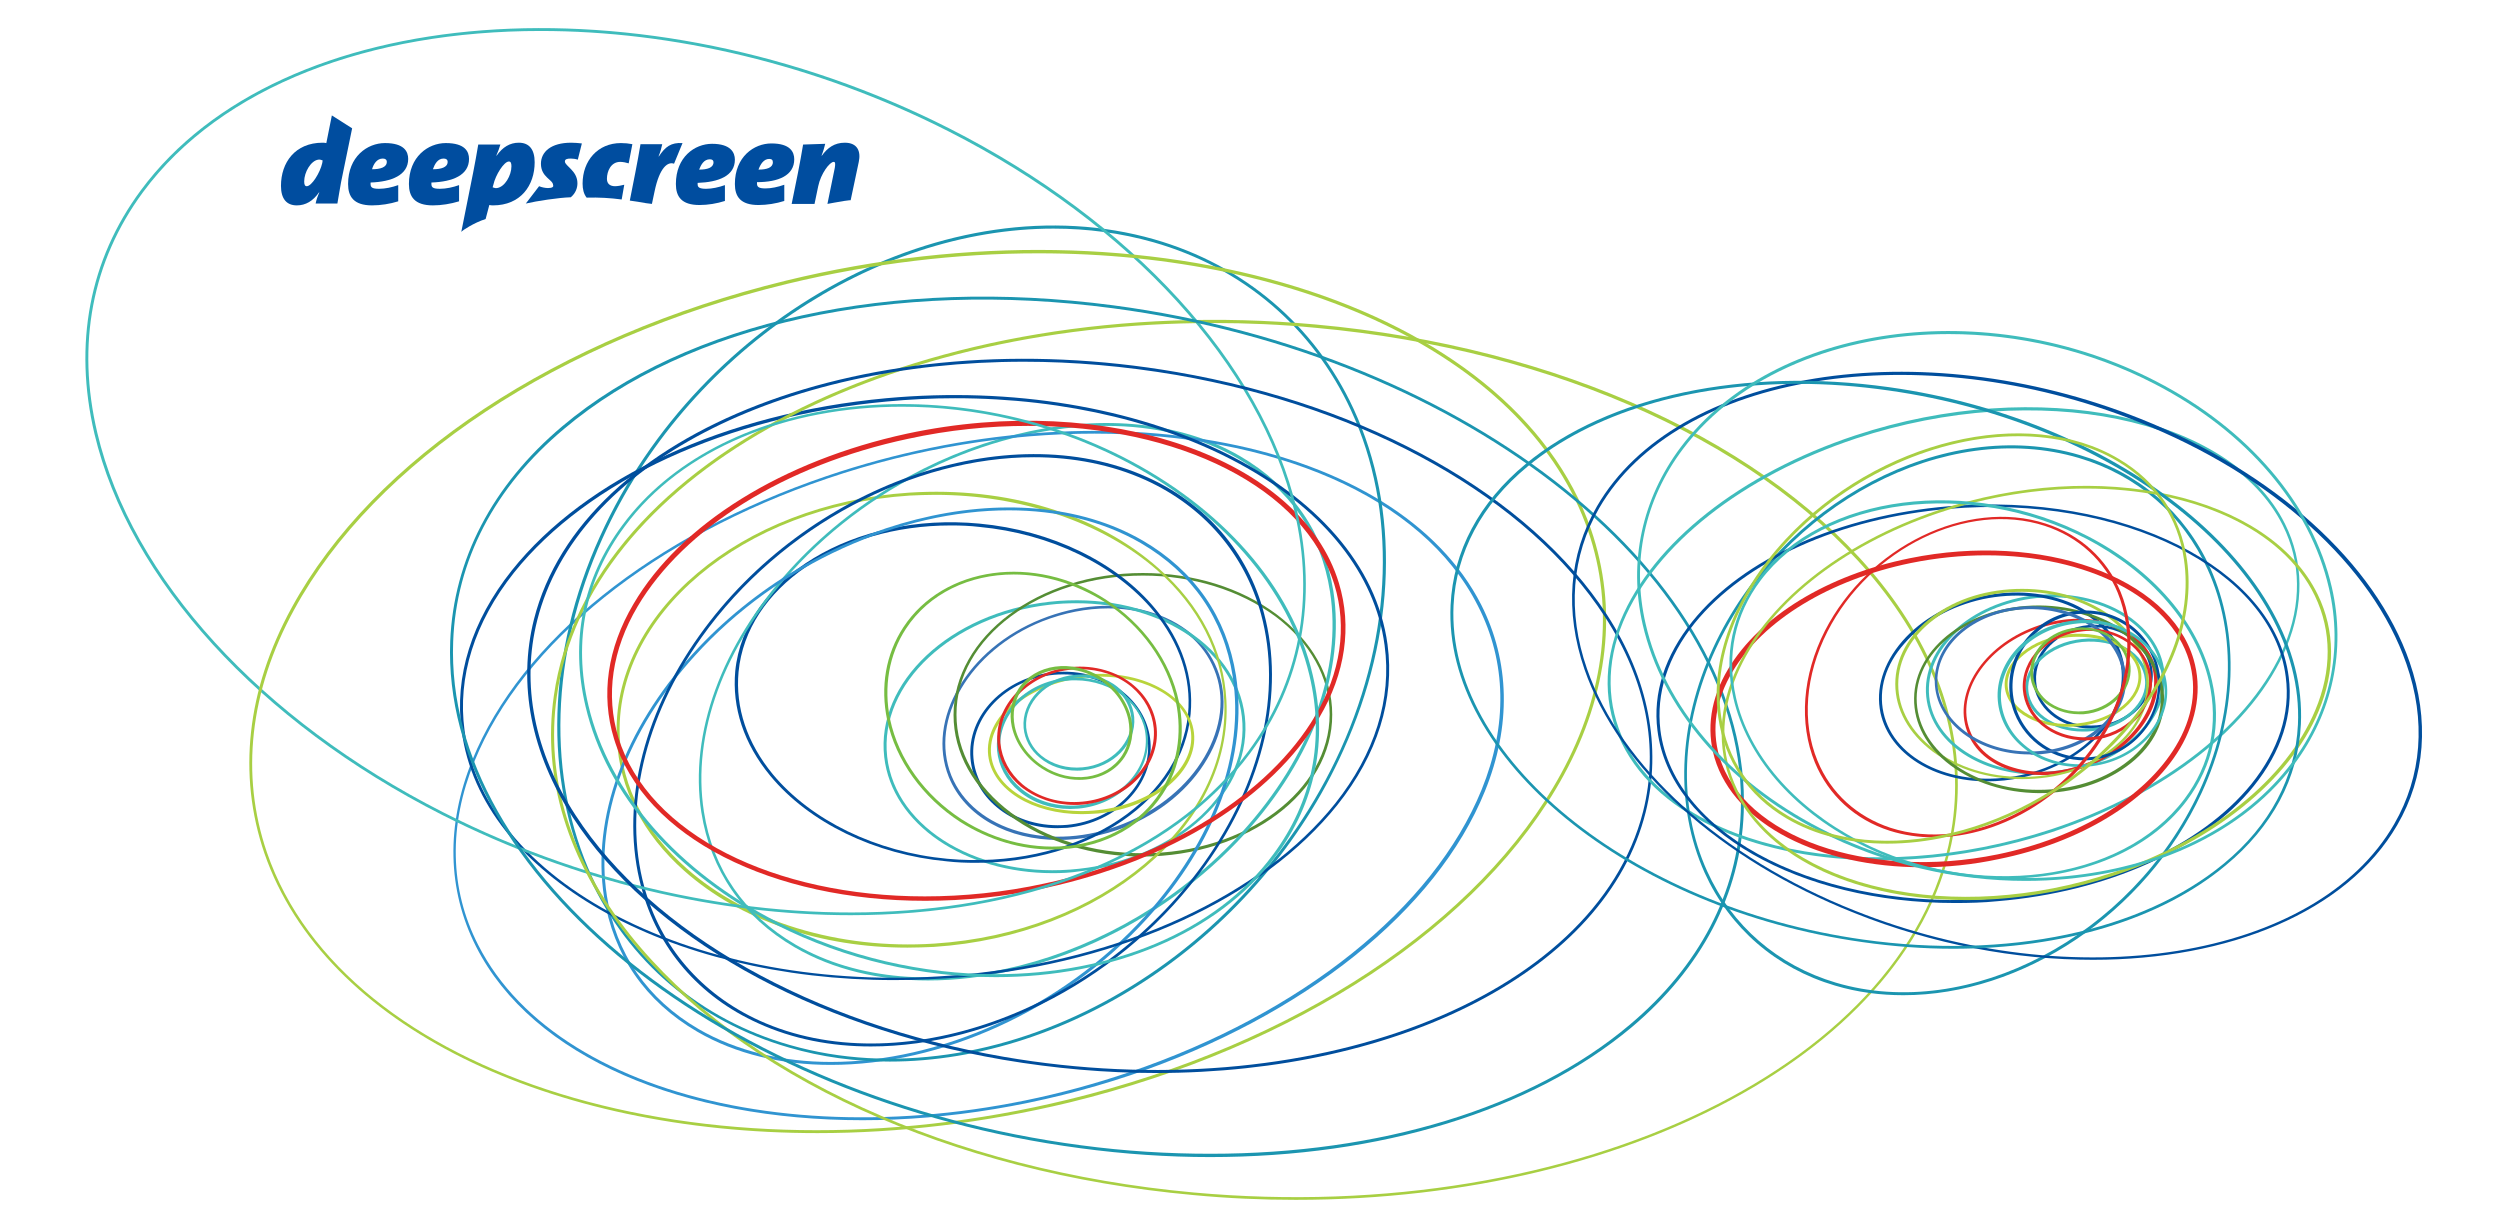 <?xml version="1.0" encoding="utf-8"?>
<!-- Generator: Adobe Illustrator 21.1.0, SVG Export Plug-In . SVG Version: 6.00 Build 0)  -->
<svg version="1.1" id="Layer_1" xmlns="http://www.w3.org/2000/svg" xmlns:xlink="http://www.w3.org/1999/xlink" x="0px" y="0px"
	 width="678px" height="332px" viewBox="0 0 678 332" style="enable-background:new 0 0 678 332;" xml:space="preserve">
<style type="text/css">
	.st0{fill:#004D9F;}
	.st1{fill:#004E9D;}
	.st2{fill:#3773B6;}
	.st3{fill:#3FBCBC;}
	.st4{fill:#548D34;}
	.st5{fill:#A8CF43;}
	.st6{fill:#B8D43B;}
	.st7{fill:#E12926;}
	.st8{fill:#76BD42;}
	.st9{fill:#3094D1;}
	.st10{fill:#1B95B0;}
</style>
<g id="XMLID_101_">
	<g id="XMLID_156_">
		<path id="XMLID_157_" class="st0" d="M110.7,43.1c0-2-1.1-4.3-6.3-4.3c-4.8,0-10,3.7-10,11.1c0,3.4,1.5,5.8,6.5,5.8
			c2.3,0,4.9-0.4,7.1-1.1v-4.4c-1.7,0.6-3.5,1-5.2,1c-1.9,0-2.3-0.4-2.3-1.3v-0.4C106.2,49.3,110.7,47.5,110.7,43.1z M103.8,43
			c0.7,0,1.1,0.3,1.1,0.9c0,1.5-1.8,2-4,2C101.3,44.5,102.2,43,103.8,43z"/>
	</g>
	<g id="XMLID_152_">
		<path id="XMLID_153_" class="st0" d="M127.2,43.1c0-2-1.1-4.3-6.3-4.3c-4.8,0-10,3.7-10,11.1c0,3.4,1.5,5.8,6.5,5.8
			c2.3,0,4.8-0.4,7.1-1.1v-4.4c-1.7,0.6-3.5,1-5.2,1c-1.9,0-2.3-0.4-2.3-1.3v-0.4C122.8,49.3,127.2,47.5,127.2,43.1z M120.3,43
			c0.7,0,1.1,0.3,1.1,0.9c0,1.5-1.8,2-4,2C117.9,44.5,118.7,43,120.3,43z"/>
	</g>
	<g id="XMLID_148_">
		<path id="XMLID_149_" class="st0" d="M199.3,43.3c0-1.9-1.1-4.3-6.2-4.3c-4.7,0-9.8,3.6-9.8,10.9c0,3.4,1.5,5.7,6.4,5.7
			c2.3,0,4.7-0.4,6.9-1.1v-4.3c-1.7,0.6-3.5,1-5.1,1c-1.8,0-2.3-0.4-2.3-1.2v-0.4C194.9,49.4,199.3,47.7,199.3,43.3z M192.5,43.2
			c0.7,0,1,0.3,1,0.8c0,1.5-1.7,2-3.9,2C190.1,44.7,190.9,43.2,192.5,43.2z"/>
	</g>
	<g id="XMLID_144_">
		<path id="XMLID_145_" class="st0" d="M215.4,43.2c0-2-1.1-4.3-6.2-4.3c-4.7,0-9.9,3.6-9.9,11c0,3.4,1.5,5.7,6.4,5.7
			c2.3,0,4.8-0.4,7-1.1v-4.4c-1.7,0.6-3.5,1-5.1,1c-1.8,0-2.3-0.4-2.3-1.3v-0.4C211.1,49.4,215.4,47.6,215.4,43.2z M208.6,43.1
			c0.7,0,1,0.3,1,0.9c0,1.5-1.7,2-3.9,2C206.2,44.6,207.1,43.1,208.6,43.1z"/>
	</g>
	<path id="XMLID_142_" class="st0" d="M230.7,54.3c0,0-0.6,0-1.8,0.2c-1.3,0.2-4.5,0.8-4.5,0.8l2-9.8c0.2-1.2,0.1-1.6-0.3-1.6
		c-1.1,0-3.5,3.2-4.2,6.6l-1,4.8h-6.2l1.7-8.4c0.5-2.6,1-5.2,1.4-7.7l6-0.2c-0.2,0.8-0.5,2-1,3.2h0.1c1.5-2.1,3.4-3.5,6.2-3.5
		c3.5,0,4.4,2.4,3.8,5.2L230.7,54.3z"/>
	<path id="XMLID_139_" class="st0" d="M90,31.3l-1.5,7.5c-0.5-0.1-0.8-0.1-1-0.1c-7.5,0-11.3,5.4-11.3,11.7c0,3.5,1.5,5.3,4.3,5.3
		c2.4,0,4.4-1.2,6-3.5h0.1c-0.5,1.1-0.8,2-1,3h5.9c0.3-2,0.7-3.9,1-5.8l3-14.6 M87.4,44.2c-0.6,2.7-2.9,6.3-4.2,6.3
		c-0.5,0-0.7-0.4-0.7-1.3c0-2.5,1.8-5.6,3.8-5.9c0.5-0.1,0.8,0.1,1.2,0.2L87.4,44.2z"/>
	<path id="XMLID_136_" class="st0" d="M131.7,59.4l1-3.8c0.5,0.1,0.8,0.1,1,0.1c7.5,0,11.3-5.4,11.3-11.7c0-3.5-1.5-5.3-4.3-5.3
		c-2.4,0-4.4,1.2-6,3.5h-0.1c0.5-1.1,0.8-2,1.1-3h-6c-0.4,2.5-0.9,5.1-1.4,7.7l-3.2,16l0.2-0.2C125.3,62.6,128.5,60.4,131.7,59.4z
		 M133.8,50.1c0.6-2.7,2.9-6.3,4.2-6.3c0.5,0,0.7,0.4,0.7,1.3c0,2.5-1.8,5.6-3.9,5.9c-0.5,0.1-0.8-0.1-1.2-0.2L133.8,50.1z"/>
	<path id="XMLID_135_" class="st0" d="M148.6,51c-0.7,0-1.7-0.2-2.4-0.5l-3.6,4.7c3-0.7,8.9-1.6,12.2-1.7c1.3-1.1,1.8-2.5,1.8-3.8
		c0-3.4-3.4-4.7-3.4-5.9c0-0.6,0.5-0.8,1.6-0.8c0.6,0,1.3,0.1,1.9,0.3l1.1-4.4c-0.9-0.1-1.9-0.2-2.9-0.2c-5.5,0-8.2,2.5-8.2,5.7
		c0,3.7,3.3,4.3,3.3,5.8C150.2,50.7,149.7,51,148.6,51z"/>
	<path id="XMLID_134_" class="st0" d="M175.2,55.1l1.6,0.2l0.7-3.3c1.4-6.8,3.7-8.2,5.3-7.6l2.3-5.6c-3.1-0.2-4.7,1-6.4,3.6h-0.1
		c0.5-1.2,0.8-2.3,1-3.3h-5.9c-0.4,2.5-0.9,5.1-1.4,7.7l-1.5,7.6C172.3,54.6,173.5,54.8,175.2,55.1z"/>
	<path id="XMLID_133_" class="st0" d="M168.6,54.1l0.7-4c-0.7,0.2-1.8,0.4-2.5,0.4c-1.4,0-2.2-0.7-2.2-2c0-2.1,1.1-4.6,3.6-4.6
		c0.7,0,1.7,0.2,2.3,0.4l1-5.2c-1-0.2-2-0.3-3.1-0.3c-6.3,0-10.4,4.8-10.4,11c0,1.5,0.3,2.8,1.1,3.8
		C162.4,53.5,165.6,53.7,168.6,54.1z"/>
</g>
<g id="XMLID_1530_">
	<g id="XMLID_1655_">
		<path class="st1" d="M286.7,224.6c-6.2,0-12-2-16.4-5.7c-4.2-3.5-6.7-8.2-7.1-13.2c-1-11.6,9.1-22.1,22.6-23.4
			c7.1-0.7,14.1,1.3,19.1,5.6c4.2,3.5,6.7,8.2,7.1,13.2l0,0c1,11.6-9.1,22.1-22.6,23.4C288.5,224.5,287.6,224.6,286.7,224.6z
			 M288.5,182.9c-0.9,0-1.7,0-2.6,0.1c-13,1.2-22.9,11.4-21.9,22.6c0.4,4.8,2.8,9.4,6.8,12.7c4.9,4.1,11.7,6,18.6,5.4
			c13-1.2,22.9-11.4,21.9-22.6l0,0c-0.4-4.9-2.8-9.4-6.8-12.7C300.1,184.9,294.5,182.9,288.5,182.9z"/>
	</g>
	<g id="XMLID_1652_">
		<path class="st2" d="M287.1,227.8c-13.6,0-25.4-6.2-29.8-17.1c-6.2-15.5,5-34.8,25.1-42.8c9.7-3.9,20-4.7,29-2.1
			c9,2.6,15.7,8.1,18.7,15.7c3,7.5,2.1,16.2-2.7,24.3c-4.7,8.1-12.7,14.7-22.4,18.6C299.1,226.6,293,227.8,287.1,227.8z M300.5,165
			c-5.8,0-11.9,1.2-17.8,3.5c-19.7,7.9-30.7,26.7-24.7,41.8c6.1,15.1,27.1,21,46.7,13.1c9.6-3.8,17.4-10.3,22-18.2
			c4.6-7.9,5.6-16.3,2.6-23.6l0,0c-2.9-7.3-9.4-12.7-18.2-15.2C307.9,165.5,304.2,165,300.5,165z"/>
	</g>
	<g id="XMLID_1651_">
		<path class="st3" d="M285.5,236.8c-23.8,0-43.6-13.2-45.7-31.5c-2.3-20.2,17.8-39.1,44.8-42.1c27-3,50.7,10.9,53,31.1l0,0
			c1.1,9.8-3,19.6-11.5,27.5c-8.5,7.9-20.3,13.1-33.3,14.5C290.3,236.7,287.9,236.8,285.5,236.8z M291.9,163.6
			c-2.4,0-4.8,0.1-7.2,0.4c-26.5,3-46.3,21.4-44.1,41.2c2.2,19.7,25.6,33.4,52.1,30.4c12.9-1.4,24.5-6.5,32.9-14.3
			c8.3-7.8,12.3-17.3,11.2-26.9l0,0C334.8,176.5,315.3,163.6,291.9,163.6z"/>
	</g>
	<g id="XMLID_1650_">
		<path class="st4" d="M309.9,232.3c-13.7,0-26.5-4-36.2-11.2c-9.7-7.3-15.1-16.9-15.1-27.2c0-21.2,23-38.5,51.3-38.5
			c0,0,0.1,0,0.1,0c13.7,0,26.5,4,36.2,11.2c9.7,7.3,15.1,16.9,15.1,27.2l0,0C361.4,214.9,338.3,232.2,309.9,232.3
			C310,232.3,309.9,232.3,309.9,232.3z M310,156.1C310,156.1,309.9,156.1,310,156.1c-28,0-50.7,16.9-50.6,37.7
			c0,10,5.3,19.5,14.8,26.6c9.6,7.1,22.2,11,35.7,11c0,0,0.1,0,0.1,0c27.9,0,50.6-17,50.6-37.7l0,0c0-10-5.3-19.5-14.8-26.6
			C336.2,160.1,323.5,156.1,310,156.1z"/>
	</g>
	<g id="XMLID_1649_">
		<path class="st5" d="M246.1,257c-23.6,0-45.4-7.4-60.5-20.8c-11.3-10-17.6-22.3-18.3-35.7c-1.9-34,33.7-63.9,79.3-66.9
			c26.4-1.7,51.1,5.8,67.7,20.6c11.3,10,17.6,22.3,18.3,35.7l0,0c1.9,34-33.7,63.9-79.3,66.9C251,256.9,248.5,257,246.1,257z
			 M253.6,134.2c-2.3,0-4.6,0.1-6.9,0.2c-45.2,2.9-80.4,32.5-78.6,66c0.7,13.1,7,25.3,18.1,35.1c16.2,14.4,41.4,22.1,67.2,20.4
			c45.2-2.9,80.4-32.5,78.6-66l0,0c-0.7-13.1-7-25.3-18.1-35.2C299.1,141.7,276.9,134.2,253.6,134.2z"/>
	</g>
	<g id="XMLID_1648_">
		<path class="st1" d="M264.6,234c-2.6,0-5.2-0.1-7.8-0.4c-19.5-1.8-37.4-10.5-47.9-23.2c-7.2-8.7-10.4-18.5-9.5-28.4
			c2.5-25.2,32.2-43.2,66.2-40c19.5,1.8,37.4,10.5,47.8,23.2c7.2,8.7,10.4,18.5,9.5,28.4l0,0C320.8,216.9,295.3,234,264.6,234z
			 M257.9,142.5c-30.3,0-55.4,16.8-57.6,39.7c-0.9,9.7,2.3,19.3,9.3,27.8c10.4,12.5,28,21.1,47.3,22.9c33.6,3.1,62.9-14.5,65.3-39.3
			c0.9-9.7-2.3-19.3-9.3-27.8c-10.3-12.5-28-21.1-47.3-22.9C263.1,142.6,260.5,142.5,257.9,142.5z"/>
	</g>
	<g id="XMLID_1647_">
		<path class="st6" d="M293.4,220.8c-13.4,0-24.3-6.6-25.4-15.9c-1.2-10.4,10.4-20.2,25.8-21.9c15.4-1.7,28.8,5.3,30,15.7v0
			c1.2,10.4-10.4,20.2-25.8,21.9C296.4,220.7,294.9,220.8,293.4,220.8z M298.4,183.5c-1.5,0-3,0.1-4.5,0.3
			c-14.9,1.7-26.2,11.1-25.1,21c1.1,9.9,14.2,16.6,29.1,14.9c14.9-1.7,26.2-11.1,25.1-21v0C322,189.8,311.4,183.5,298.4,183.5z"/>
	</g>
	<g id="XMLID_1646_">
		<path class="st3" d="M290.2,219.4c-5.2,0-10.1-1.7-13.8-4.8c-3.5-2.9-5.6-6.8-6-11.1c-0.8-9.8,7.7-18.6,18.9-19.6
			c6-0.6,11.8,1.1,16,4.7c3.5,2.9,5.6,6.8,6,11.1c0.8,9.8-7.7,18.6-18.9,19.6C291.7,219.3,290.9,219.4,290.2,219.4z M291.7,184.5
			c-0.7,0-1.4,0-2.2,0.1c-10.9,1-19,9.5-18.2,18.8c0.3,4,2.4,7.8,5.7,10.5c4.1,3.4,9.7,5,15.5,4.5c10.9-1,19-9.5,18.2-18.8l0,0
			c-0.3-4-2.4-7.8-5.7-10.5C301.4,186.2,296.6,184.5,291.7,184.5z"/>
	</g>
	<g id="XMLID_1645_">
		<path class="st7" d="M291.4,218.3c-5.4,0-10.6-1.8-14.6-5c-3.7-3.1-5.9-7.2-6.3-11.7c-0.9-10.3,8.1-19.6,20-20.7
			c6.3-0.6,12.5,1.2,16.9,4.9c3.7,3.1,5.9,7.2,6.3,11.7l0,0c0.9,10.3-8.1,19.6-20,20.7C293,218.3,292.2,218.3,291.4,218.3z
			 M292.9,181.5c-0.8,0-1.5,0-2.3,0.1c-11.5,1.1-20.1,10-19.3,19.9c0.4,4.3,2.5,8.2,6,11.2c4.3,3.6,10.3,5.3,16.3,4.7
			c11.5-1.1,20.1-10,19.3-19.9c-0.4-4.3-2.5-8.2-6-11.2C303.2,183.2,298.2,181.5,292.9,181.5z"/>
	</g>
	<g id="XMLID_1644_">
		<path class="st3" d="M292.1,209c-3.8,0-7.4-1.2-10.1-3.5c-2.6-2.1-4.1-5-4.4-8.1c-0.6-7.2,5.6-13.6,13.9-14.4
			c4.4-0.4,8.6,0.8,11.7,3.4c2.6,2.1,4.1,5,4.4,8.1c0.6,7.2-5.6,13.6-13.9,14.4C293.2,209,292.6,209,292.1,209z M293.1,183.7
			c-0.5,0-1,0-1.6,0.1c-7.8,0.7-13.7,6.8-13.2,13.5c0.3,2.9,1.7,5.6,4.1,7.6c2.9,2.4,7,3.6,11.2,3.2c7.8-0.7,13.7-6.8,13.2-13.5l0,0
			c-0.3-2.9-1.7-5.6-4.1-7.6C300.1,184.9,296.7,183.7,293.1,183.7z"/>
	</g>
	<g id="XMLID_1643_">
		<path class="st8" d="M285.4,230.4c-8.4,0-17.1-2.5-25-7.5c-10.2-6.6-17.5-16.7-19.8-27.6c-1.9-9-0.4-17.9,4.4-25.2
			c10.9-16.6,35.6-20,54.9-7.5c10.2,6.6,17.5,16.7,19.8,27.6c1.9,9,0.4,17.9-4.4,25.2C308.9,225.2,297.6,230.4,285.4,230.4z
			 M274.9,155.8c-11.9,0-22.9,5.1-29.2,14.7c-4.6,7-6.1,15.8-4.3,24.6c2.3,10.8,9.4,20.6,19.4,27.1c19,12.2,43.2,9,53.8-7.3
			c4.6-7,6.1-15.8,4.3-24.6c-2.3-10.8-9.4-20.6-19.4-27.1C291.7,158.3,283.1,155.8,274.9,155.8z"/>
	</g>
	<g id="XMLID_1642_">
		<path class="st8" d="M292.7,211.5c-3.4,0-7-1-10.2-3.1c-4.2-2.7-7.1-6.8-8.1-11.3c-0.8-3.7-0.1-7.4,1.8-10.3
			c4.5-6.8,14.5-8.2,22.5-3.1c4.2,2.7,7.1,6.8,8.1,11.3c0.8,3.7,0.1,7.4-1.8,10.3l0,0C302.3,209.4,297.7,211.5,292.7,211.5z
			 M288.5,181.5c-4.7,0-9.1,2-11.6,5.8c-1.8,2.8-2.4,6.2-1.7,9.7c0.9,4.3,3.7,8.2,7.7,10.8c7.6,4.9,17.1,3.6,21.4-2.9
			c1.8-2.8,2.4-6.2,1.7-9.7c-0.9-4.3-3.7-8.2-7.7-10.8C295.2,182.4,291.8,181.5,288.5,181.5z"/>
	</g>
	<g id="XMLID_1641_">
		<path class="st3" d="M251.7,265.9c-13.2,0-25.7-2.9-36.2-9c-14.1-8.2-22.8-20.8-25.3-36.6c-3.3-21.4,5.4-45.3,24-65.8
			c33.3-36.7,88.1-50.5,122.1-30.8l0,0c14.1,8.2,22.8,20.8,25.3,36.6c3.3,21.4-5.4,45.3-24,65.8
			C314.5,251.5,281.3,265.9,251.7,265.9z M300,115.5c-29.3,0-62.4,14.3-85.3,39.5c-18.4,20.3-27.1,44-23.8,65.1
			c2.4,15.6,11,28,24.9,36.1c33.7,19.5,88,5.8,121.1-30.6c18.4-20.3,27.1-44,23.8-65.1c-2.4-15.6-11-28-24.9-36.1l0,0
			C325.5,118.4,313.1,115.5,300,115.5z"/>
	</g>
	<g id="XMLID_1640_">
		<path class="st9" d="M225.3,288.8c-13.2,0-25.7-2.9-36.2-9c-14.1-8.2-22.8-20.8-25.3-36.6c-3.3-21.4,5.4-45.3,24-65.8
			c33.3-36.7,88.1-50.5,122.1-30.8c14.1,8.2,22.8,20.8,25.3,36.6c3.3,21.4-5.4,45.3-24,65.8C288.2,274.4,254.9,288.8,225.3,288.8z
			 M273.6,138.4c-29.3,0-62.4,14.3-85.2,39.5c-18.4,20.3-27.1,44-23.8,65.1c2.4,15.6,11,28,24.9,36.1c10.4,6,22.8,8.9,35.8,8.9
			c29.3,0,62.4-14.3,85.2-39.5c18.4-20.3,27.1-44,23.8-65.1c-2.4-15.6-11-28-24.9-36.1l0,0C299.1,141.3,286.7,138.4,273.6,138.4z"/>
	</g>
	<g id="XMLID_1639_">
		<path class="st1" d="M236.2,283.8c-10.8,0-21.2-2-30.6-6.3c-16-7.2-27.3-20.3-31.7-36.9c-5.7-21.3,0-46.2,15.8-68.3
			c29.1-40.8,83.5-60,121.4-42.9l0,0c16,7.2,27.3,20.3,31.7,36.9c5.7,21.3,0,46.2-15.8,68.3C305.1,265.3,268.9,283.8,236.2,283.8z
			 M280.4,124c-32.5,0-68.4,18.4-90.1,48.8c-15.6,21.9-21.3,46.5-15.6,67.6c4.4,16.3,15.5,29.2,31.3,36.4
			c37.5,17,91.5-2.2,120.4-42.6c15.6-21.9,21.3-46.5,15.6-67.6c-4.4-16.3-15.5-29.2-31.3-36.4C301.4,126,291.1,124,280.4,124z"/>
	</g>
	<g id="XMLID_1638_">
		<path class="st9" d="M233.9,303.8c-48.3,0-89.5-16.9-104.8-47.1c-7.8-15.4-8.2-32.9-1-50.6c13.1-32.3,49-61,96.1-77
			c75.1-25.5,154.7-9.9,177.5,34.9l0,0c7.8,15.4,8.2,32.9,1,50.6c-13.1,32.3-49,61-96.1,77C282.1,299.8,257.1,303.8,233.9,303.8z
			 M296.8,117.6c-23.2,0-48.1,3.9-72.5,12.2c-46.8,15.9-82.5,44.5-95.6,76.6c-7.1,17.4-6.8,34.7,1,49.9
			c22.6,44.4,101.8,59.9,176.5,34.5c46.8-15.9,82.5-44.5,95.6-76.6c7.1-17.4,6.8-34.7-1-49.9l0,0
			C385.7,134.4,344.8,117.6,296.8,117.6z"/>
	</g>
	<g id="XMLID_1637_">
		<path class="st10" d="M241.3,287.9c-9.3,0-18.4-1.2-27.3-3.8c-24.4-7-43.6-23.3-54.1-46c-12.6-27.1-11.6-60.9,2.8-92.6
			C190,85.2,257.4,49,313,64.9l0,0c24.4,7,43.6,23.3,54.1,46c12.6,27.2,11.6,60.9-2.8,92.6C341.4,254.3,290.1,287.9,241.3,287.9z
			 M285.7,62c-48.5,0-99.5,33.5-122.3,84c-14.2,31.5-15.2,65-2.8,91.9c10.4,22.4,29.4,38.6,53.6,45.5
			c55.2,15.8,122.2-20.2,149.4-80.2c14.2-31.5,15.2-65,2.8-91.9C356,88.8,337,72.6,312.8,65.7C304,63.2,294.9,62,285.7,62z"/>
	</g>
	<g id="XMLID_1636_">
		<path class="st1" d="M242.5,265.8c-61.2,0-112.1-28.3-117.3-67.6c-2-14.8,2.7-29.8,13.6-43.5c20.1-25.2,58-42.7,101.5-46.7
			c69.2-6.4,130.2,23.5,136,66.8h0c2,14.8-2.7,29.8-13.6,43.5c-20.1,25.2-58,42.7-101.5,46.7C254.9,265.5,248.6,265.8,242.5,265.8z
			 M259,108c-6.1,0-12.3,0.3-18.6,0.9c-43.3,4-81,21.4-101,46.4c-10.7,13.5-15.4,28.3-13.4,42.9c5.7,42.8,66.3,72.5,135.1,66.1
			c43.3-4,81-21.4,101-46.4c10.7-13.5,15.4-28.3,13.4-42.9C370.3,136,319.8,108,259,108z"/>
	</g>
	<g id="XMLID_1635_">
		<path class="st7" d="M250.9,244.3c-41.2,0-76.2-17-84.4-44c-3.6-11.8-1.8-24.5,5.3-36.5c12.7-21.7,40.5-38.9,74.2-46.2
			c54.2-11.6,106.8,6.6,117.1,40.5c3.6,11.8,1.8,24.5-5.3,36.5c-12.7,21.7-40.5,38.9-74.2,46.2C272.6,243.2,261.5,244.3,250.9,244.3
			z M278.8,115.5c-10.5,0-21.5,1.1-32.5,3.5c-33.4,7.1-60.8,24.2-73.4,45.5c-6.9,11.7-8.7,24-5.2,35.5c8.1,26.4,42.5,43.1,83.1,43.1
			c10.5,0,21.5-1.1,32.5-3.5c33.4-7.1,60.8-24.2,73.4-45.5c6.9-11.7,8.7-24,5.2-35.5l0,0C353.8,132.1,319.5,115.5,278.8,115.5z"/>
	</g>
	<g id="XMLID_1634_">
		<path class="st3" d="M230.7,248.2c-35.7,0-74.7-8.9-110.8-27.2c-49.7-25.2-84.9-63.8-94.3-103.4c-5.7-24.3-1.4-47.1,12.6-66
			C76.1,0.3,174.5-7.2,257.4,34.8c49.7,25.2,84.9,63.8,94.3,103.4c5.7,24.3,1.4,47.1-12.6,66v0C317.7,233.2,277,248.2,230.7,248.2z
			 M146.6,8.4c-46.1,0-86.5,14.9-107.8,43.7C25,70.8,20.7,93.4,26.4,117.4c9.3,39.4,44.4,77.8,93.8,102.9
			c82.6,41.9,180.5,34.5,218.3-16.5v0c13.8-18.7,18.2-41.3,12.5-65.3c-9.3-39.4-44.4-77.8-93.8-102.9
			C221.1,17.3,182.2,8.4,146.6,8.4z"/>
	</g>
	<g id="XMLID_1633_">
		<path class="st5" d="M351.4,325.4c-9.1,0-18.4-0.4-27.8-1.3c-66-6-123.4-32.3-153.5-70.3c-16.2-20.4-23.1-42.9-19.9-65.1
			C159.4,123.7,252.1,78.5,356.8,88c66,6,123.4,32.3,153.5,70.3c16.2,20.4,23.1,42.9,19.9,65.1l0,0
			C521.9,282.6,444.3,325.4,351.4,325.4z M329,87.6c-92.5,0-169.7,42.5-178,101.3c-3.1,21.9,3.7,44.2,19.8,64.5
			c30,37.8,87.1,64,152.9,70c104.4,9.5,196.7-35.4,205.8-100c3.1-21.9-3.7-44.2-19.8-64.5c-30-37.8-87.1-64-152.9-70
			C347.4,88,338.1,87.6,329,87.6z"/>
	</g>
	<g id="XMLID_1632_">
		<path class="st5" d="M221.7,307.3c-72.4,0-133.7-28.8-150-75.9c-7.3-21.3-4.8-44.3,7.4-66.6c22.1-40.5,72.2-73.6,134.1-88.7
			c99.2-24.2,197.1,6.2,218.3,67.5c7.3,21.3,4.8,44.3-7.4,66.6C402,250.8,351.8,283.9,290,299C266.8,304.6,243.7,307.3,221.7,307.3z
			 M281.6,68.7c-22,0-45,2.7-68.2,8.3c-61.7,15-111.6,48-133.6,88.3c-12.1,22.1-14.6,44.9-7.4,65.9c21,61,118.5,91.1,217.3,67
			c61.7-15,111.6-48,133.6-88.3c12.1-22.1,14.6-44.9,7.4-65.9C414.6,97.3,353.6,68.7,281.6,68.7z"/>
	</g>
	<g id="XMLID_1631_">
		<path class="st10" d="M328.2,313.8c-11.5,0-23.3-0.8-35.2-2.4c-96.7-12.8-173.4-74.4-170.9-137.5l0,0
			c0.9-22.1,11.4-42.3,30.4-58.3c33.8-28.5,89.6-40.7,149.4-32.8c96.7,12.8,173.4,74.4,171,137.5c-0.8,22.1-11.4,42.3-30.4,58.3
			C415.4,301.3,374.2,313.8,328.2,313.8z M122.9,174c-2.4,62.6,74,123.9,170.3,136.6c11.9,1.6,23.7,2.3,35.1,2.3
			c45.8,0,86.8-12.3,113.7-35c18.9-15.9,29.3-35.9,30.1-57.7c2.4-62.6-74-123.9-170.3-136.6c-59.6-7.9-115.2,4.3-148.8,32.7
			C134.1,132.1,123.7,152.1,122.9,174L122.9,174z"/>
	</g>
	<g id="XMLID_1630_">
		<path class="st1" d="M313.5,291c-13.5,0-27.4-1.2-41.5-3.6c-52.2-9-95.8-33.6-116.7-65.8c-11.3-17.4-14.9-36-10.5-53.6
			c13-51.4,91.2-81.5,174.3-67.1c52.2,9,95.8,33.6,116.7,65.8c11.3,17.4,14.9,36,10.5,53.6C435.6,263,379.8,291,313.5,291z
			 M277.7,98.1c-65.8,0-121.3,27.8-132,70.1c-4.4,17.4-0.8,35.7,10.4,52.9c20.8,32,64.2,56.5,116.1,65.5
			c82.7,14.3,160.5-15.5,173.4-66.5c4.4-17.4,0.8-35.7-10.4-52.9c-20.8-32-64.2-56.5-116.1-65.5C305,99.3,291.1,98.1,277.7,98.1z"/>
	</g>
	<g id="XMLID_1629_">
		<path class="st3" d="M270.1,265c-19.8,0-40.6-4.6-59.6-14.2c-27.2-13.8-46.1-35.3-51.7-59.2c-4.2-17.7-0.8-34.7,10-49.2
			c25.9-35,86.6-43.3,135.5-18.6c27.2,13.8,46.1,35.3,51.7,59.2c4.2,17.7,0.8,34.7-10,49.2l-0.3-0.2l0.3,0.2
			C330.2,253.5,301.3,265,270.1,265z M244.6,110.3c-31,0-59.6,11.3-75.2,32.5c-10.6,14.3-14,31.1-9.8,48.6
			c5.6,23.6,24.3,45,51.3,58.7c18.9,9.5,39.5,14.1,59.2,14.1c31,0,59.6-11.3,75.2-32.5c10.6-14.3,14-31.1,9.8-48.6
			c-5.6-23.6-24.3-45-51.3-58.7C285,114.9,264.3,110.3,244.6,110.3z"/>
	</g>
	<g id="XMLID_1628_">
		<path class="st1" d="M567.1,197.6c-4.1,0-8.1-1.4-11-3.9c-2.7-2.3-4.4-5.5-4.7-8.8v0c-0.6-7.7,6.2-14.6,15.1-15.4
			c4.7-0.4,9.3,1,12.6,3.8c2.7,2.3,4.4,5.5,4.7,8.8c0.6,7.7-6.2,14.6-15.1,15.4C568.2,197.6,567.6,197.6,567.1,197.6z M552.2,184.8
			c0.2,3.2,1.8,6.1,4.4,8.3c3.2,2.7,7.6,4,12.1,3.6c8.5-0.7,15-7.3,14.4-14.6c-0.2-3.2-1.8-6.1-4.4-8.3c-3.2-2.7-7.6-4-12.1-3.6
			C558.1,171,551.7,177.5,552.2,184.8L552.2,184.8z"/>
	</g>
	<g id="XMLID_1627_">
		<path class="st3" d="M552.7,210.1c-7,0-13.6-1.7-19-4.9c-6.6-3.9-10.6-9.7-11.3-16.2l0,0c-1.4-13.4,12-25.7,29.8-27.6
			c17.8-1.8,33.4,7.5,34.8,20.9c0.7,6.5-2.1,12.9-7.7,18.1c-5.6,5.2-13.5,8.5-22.1,9.4C555.7,210,554.2,210.1,552.7,210.1z
			 M556.7,162c-1.4,0-2.9,0.1-4.4,0.2c-17.4,1.8-30.4,13.8-29.1,26.7l0,0c0.6,6.2,4.5,11.8,10.9,15.6c6.4,3.8,14.6,5.5,23,4.6
			c8.4-0.9,16.1-4.1,21.6-9.2c5.5-5,8.1-11.2,7.5-17.5C585,170.6,572.2,162,556.7,162z"/>
	</g>
	<g id="XMLID_1626_">
		<path class="st3" d="M564.9,198.4c-8.2,0-15-4.6-15.6-10.9l0,0c-0.7-6.9,6.2-13.3,15.3-14.2c4.4-0.5,8.7,0.4,12.1,2.4
			c3.4,2,5.5,5,5.8,8.4c0.3,3.4-1.1,6.7-4,9.4c-2.9,2.7-6.9,4.4-11.3,4.8C566.5,198.4,565.7,198.4,564.9,198.4z M550.1,187.4
			c0.7,6.5,8.3,11,17,10.1c4.2-0.4,8.1-2.1,10.9-4.6c2.7-2.5,4.1-5.6,3.7-8.7c-0.3-3.1-2.3-5.9-5.4-7.8c-3.2-1.9-7.3-2.7-11.6-2.3
			C556,175,549.4,181,550.1,187.4L550.1,187.4z"/>
	</g>
	<g id="XMLID_1622_">
		<path class="st1" d="M538.9,211.9c-14.3,0-26.4-7.3-28.9-18.5l0,0c-1.4-6.6,0.7-13.5,5.9-19.5c5.2-6,12.9-10.3,21.6-12.2
			c8.8-1.9,17.5-1.1,24.8,2.1c7.2,3.3,12,8.7,13.5,15.3c3,13.6-9.4,27.8-27.5,31.8C545.1,211.6,541.9,211.9,538.9,211.9z
			 M510.8,193.3c2.9,13.1,19.6,20.7,37.3,16.9c17.7-3.8,29.8-17.7,26.9-30.8c-1.4-6.3-6-11.6-13-14.8c-7-3.2-15.7-3.9-24.3-2.1
			c-8.6,1.9-16.1,6.1-21.2,12C511.4,180.2,509.4,186.9,510.8,193.3L510.8,193.3z"/>
	</g>
	<g id="XMLID_1621_">
		<path class="st7" d="M553.9,210.2c-2.8,0-5.5-0.4-8-1.1c-6.1-1.8-10.6-5.6-12.4-10.7l0,0c-3.9-10.5,4.3-23.2,18.3-28.4
			c14-5.2,28.5-0.8,32.4,9.7c1.9,5.1,1,10.9-2.5,16.2c-3.5,5.3-9.1,9.6-15.8,12.1C561.9,209.4,557.8,210.2,553.9,210.2z
			 M563.6,168.6c-3.7,0-7.7,0.7-11.6,2.1c-13.6,5-21.6,17.3-17.8,27.3l0,0c1.8,4.9,6,8.5,11.9,10.2c5.9,1.8,12.8,1.4,19.4-1.1
			c6.6-2.4,12.1-6.6,15.4-11.8c3.3-5.2,4.2-10.7,2.4-15.5C580.7,172.7,572.9,168.6,563.6,168.6z"/>
	</g>
	<g id="XMLID_1620_">
		<path class="st5" d="M548.4,211.3C548.4,211.3,548.4,211.3,548.4,211.3c-9.2,0-17.8-2.7-24.3-7.5c-6.5-4.9-10.1-11.4-10.1-18.3
			c0-6.9,3.6-13.4,10.1-18.3c6.5-4.9,15.1-7.5,24.3-7.5c0,0,0,0,0,0c9.2,0,17.8,2.7,24.3,7.5c6.5,4.9,10.1,11.4,10.1,18.3
			c0,6.9-3.6,13.4-10.1,18.3C566.3,208.7,557.6,211.3,548.4,211.3z M548.4,160.5c-9,0-17.5,2.6-23.8,7.4c-6.3,4.7-9.8,11-9.8,17.7
			l0,0c0,6.7,3.5,12.9,9.8,17.7c6.4,4.8,14.8,7.4,23.9,7.4c0,0,0,0,0,0c9,0,17.5-2.6,23.8-7.4c6.3-4.7,9.8-11,9.8-17.7
			c0-6.7-3.5-12.9-9.8-17.7C565.9,163.1,557.5,160.5,548.4,160.5C548.4,160.5,548.4,160.5,548.4,160.5z"/>
	</g>
	<g id="XMLID_1618_">
		<path class="st4" d="M553.1,215.1c-0.1,0-0.2,0-0.3,0c-9-0.1-17.5-2.8-23.9-7.6c-6.4-4.8-9.9-11.3-9.8-18.1v0
			c0.1-13.9,15.2-25.2,33.8-25.2c0.1,0,0.2,0,0.3,0c9,0.1,17.5,2.8,23.9,7.6c6.4,4.9,9.9,11.3,9.8,18.1c0,6.8-3.6,13.2-10.1,17.9
			C570.4,212.5,562,215.1,553.1,215.1z M519.8,189.4c0,6.6,3.3,12.7,9.5,17.4c6.2,4.7,14.5,7.4,23.4,7.4c0.1,0,0.2,0,0.3,0
			c8.7,0,17-2.5,23.2-7.1c6.3-4.6,9.7-10.7,9.8-17.3c0-6.6-3.3-12.7-9.5-17.4c-6.2-4.7-14.5-7.4-23.4-7.4c-0.1,0-0.2,0-0.3,0
			C534.6,165,519.9,175.9,519.8,189.4L519.8,189.4z"/>
	</g>
	<g id="XMLID_1617_">
		<path class="st6" d="M560.6,197.1c-3.9,0-7.5-0.8-10.5-2.4c-3.8-2-6-4.9-6.4-8.3c-0.3-3.4,1.3-6.7,4.6-9.4c3.2-2.7,7.7-4.4,12.6-5
			c4.9-0.5,9.7,0.3,13.4,2.3c3.8,2,6,4.9,6.4,8.3c0.7,6.9-7,13.3-17.2,14.4C562.5,197.1,561.6,197.1,560.6,197.1z M563.8,172.7
			c-0.9,0-1.8,0-2.8,0.1c-4.8,0.5-9.1,2.2-12.2,4.8c-3.1,2.5-4.6,5.7-4.3,8.7l0,0c0.3,3.1,2.4,5.8,6,7.7c3.6,1.9,8.2,2.7,12.9,2.2
			c9.8-1,17.2-7.1,16.5-13.5c-0.3-3.1-2.4-5.8-6-7.7C571,173.5,567.5,172.7,563.8,172.7z"/>
	</g>
	<g id="XMLID_1616_">
		<path class="st1" d="M565.3,206.2c-8.2,0-15.8-4.8-19-12.8l0,0c-4.1-10.4,1.2-22.2,11.7-26.4c5.1-2,10.7-1.9,15.7,0.2
			c5,2.1,8.9,6.1,10.8,11.1c4.1,10.4-1.2,22.2-11.7,26.4C570.4,205.7,567.9,206.2,565.3,206.2z M547.1,193.1
			c3.9,10,15.4,14.9,25.5,10.9c10.1-4,15.2-15.3,11.3-25.3c-1.9-4.8-5.6-8.6-10.4-10.7c-4.8-2.1-10.2-2.1-15.1-0.2
			C548.3,171.8,543.2,183.1,547.1,193.1L547.1,193.1z"/>
	</g>
	<g id="XMLID_1615_">
		<path class="st2" d="M550.4,204.6c-14.1,0-25.5-8.7-25.7-19.7l0,0c-0.2-11.1,11.3-20.3,25.6-20.5c0.2,0,0.4,0,0.6,0
			c14.1,0,25.5,8.7,25.7,19.7c0.1,5.4-2.5,10.5-7.4,14.4c-4.8,3.9-11.3,6-18.2,6.2C550.7,204.6,550.5,204.6,550.4,204.6z
			 M525.4,184.9c0.2,10.6,11.6,19.1,25.5,18.9c6.7-0.1,13-2.2,17.7-6c4.7-3.7,7.2-8.6,7.1-13.7c-0.2-10.6-11.6-19.1-25.5-18.9
			C536.4,165.4,525.3,174.3,525.4,184.9L525.4,184.9z"/>
	</g>
	<g id="XMLID_1614_">
		<path class="st7" d="M565.5,200.8c-4.5,0-8.7-1.5-11.9-4.2c-3-2.5-4.7-5.9-5-9.5c-0.6-8.3,6.7-15.8,16.3-16.6
			c5.1-0.4,10.1,1.1,13.7,4.1c3,2.5,4.7,5.9,5,9.5c0.6,8.3-6.7,15.8-16.3,16.6C566.7,200.7,566.1,200.8,565.5,200.8z M566.7,171.1
			c-0.6,0-1.1,0-1.7,0.1c-9.2,0.8-16.2,7.9-15.6,15.8v0c0.3,3.4,1.9,6.6,4.7,9c3.4,2.9,8.2,4.3,13.1,3.9c9.2-0.8,16.2-7.9,15.6-15.8
			c-0.3-3.4-1.9-6.6-4.7-9C575,172.6,570.9,171.1,566.7,171.1z"/>
	</g>
	<g id="XMLID_1576_">
		<path class="st8" d="M563.8,193.7c-3.5,0-6.8-1.2-9.3-3.2c-2.3-2-3.7-4.6-3.9-7.4l0,0c-0.5-6.5,5.2-12.3,12.7-12.9
			c4-0.3,7.8,0.8,10.6,3.2c2.3,2,3.7,4.6,3.9,7.4c0.5,6.5-5.2,12.3-12.7,12.9C564.7,193.7,564.2,193.7,563.8,193.7z M564.7,170.8
			c-0.4,0-0.9,0-1.3,0.1c-7.1,0.6-12.4,6-12,12.1c0.2,2.6,1.5,5.1,3.6,6.9c2.6,2.2,6.3,3.3,10,3c7.1-0.6,12.4-6,12-12.1
			c-0.2-2.6-1.5-5.1-3.6-6.9C571.1,171.9,568,170.8,564.7,170.8z"/>
	</g>
	<g id="XMLID_1574_">
		<path class="st3" d="M564,208c-5.9,0-11.5-1.9-15.6-5.5c-3.9-3.3-6.2-7.7-6.6-12.5c-0.9-10.9,8.8-20.7,21.4-21.8
			c6.7-0.6,13.2,1.4,17.9,5.4c3.9,3.3,6.2,7.7,6.6,12.5c0.9,10.9-8.8,20.7-21.4,21.8C565.6,208,564.8,208,564,208z M565.6,169
			c-0.7,0-1.5,0-2.2,0.1c-12.2,1.1-21.5,10.5-20.7,21v0c0.4,4.5,2.6,8.8,6.3,11.9c4.5,3.9,10.9,5.7,17.3,5.2
			c12.2-1.1,21.5-10.5,20.7-21c-0.4-4.5-2.6-8.8-6.3-11.9C576.6,170.8,571.2,169,565.6,169z"/>
	</g>
	<g id="XMLID_1573_">
		<path class="st7" d="M524.5,227.1c-4.1,0-8.2-0.6-12-1.8h0c-9.4-3-16.6-9.6-20.3-18.5c-4.4-10.7-3.4-23.7,2.7-35.7
			c11.7-22.9,38.6-36,59.9-29.1c9.4,3,16.6,9.6,20.3,18.5c4.4,10.7,3.4,23.7-2.7,35.7C562.8,215,543.1,227.1,524.5,227.1z
			 M512.7,224.5c21,6.8,47.4-6.1,58.9-28.7c6-11.8,7-24.6,2.7-35.1c-3.6-8.7-10.6-15.1-19.8-18.1c-21-6.8-47.4,6.1-58.9,28.7
			c-6,11.8-7,24.6-2.7,35C496.5,215.1,503.6,221.5,512.7,224.5L512.7,224.5z"/>
	</g>
	<g id="XMLID_1571_">
		<path class="st3" d="M509.8,233.3c-32.3,0-59.9-11.4-69.9-31.6l0,0c-5.1-10.2-5.2-21.8-0.4-33.4c8.8-21.2,32.6-39.9,63.6-50.2
			c49.6-16.4,101.9-5.6,116.6,24c5.1,10.2,5.2,21.8,0.4,33.4c-8.8,21.2-32.6,39.9-63.7,50.2C540.8,230.8,524.8,233.3,509.8,233.3z
			 M440.6,201.3c14.6,29.3,66.5,39.8,115.7,23.6c30.8-10.2,54.4-28.8,63.2-49.7c4.7-11.4,4.6-22.7-0.4-32.7
			c-14.6-29.3-66.5-39.8-115.7-23.6c-30.8,10.2-54.4,28.8-63.2,49.7C435.5,179.9,435.7,191.3,440.6,201.3L440.6,201.3z"/>
	</g>
	<g id="XMLID_1564_">
		<path class="st10" d="M516.2,269.9c-6.3,0-12.5-0.8-18.5-2.6l0,0c-16-4.7-28.6-15.6-35.4-30.6c-8.1-18-7.3-40.2,2.3-61
			c18.3-39.6,62.9-63.1,99.4-52.3c16,4.7,28.6,15.6,35.4,30.6c8.1,18,7.3,40.2-2.3,61C581.8,248.1,548.2,269.9,516.2,269.9z
			 M497.9,266.5c36.1,10.7,80.3-12.6,98.5-51.8c9.5-20.6,10.4-42.5,2.3-60.3c-6.7-14.8-19.1-25.5-34.9-30.2
			c-36.2-10.7-80.3,12.6-98.5,51.8c-9.5,20.6-10.4,42.5-2.3,60.3C469.7,251.1,482.1,261.8,497.9,266.5L497.9,266.5z"/>
	</g>
	<g id="XMLID_1551_">
		<path class="st1" d="M530.2,244.9c-42.2,0-77.3-19.7-80.7-46.8l0,0c-1.3-10.1,2-20.3,9.5-29.6c13.8-17.1,39.8-28.7,69.4-31.2
			c47.2-4,88.6,16.8,92.3,46.3c1.3,10.1-2,20.3-9.5,29.6c-13.8,17.1-39.8,28.7-69.4,31.2C537.9,244.8,534,244.9,530.2,244.9z
			 M450.3,198c3.6,29.1,44.6,49.6,91.4,45.6c29.4-2.5,55.2-14.1,68.9-31c7.3-9.1,10.6-19.1,9.3-29c-3.6-29.1-44.7-49.6-91.4-45.6
			c-29.4,2.5-55.2,14.1-68.9,31C452.3,178.1,449.1,188.1,450.3,198L450.3,198z"/>
	</g>
	<g id="XMLID_1547_">
		<path class="st7" d="M521.3,235.2c-27.6,0-50.9-11.5-56.3-29.6l0,0c-2.3-7.9-1.1-16.2,3.7-24.2c8.5-14.2,26.9-25.5,49.2-30
			c35.8-7.3,70.4,5,77,27.4c2.3,7.9,1,16.2-3.7,24.2c-8.5,14.2-26.9,25.5-49.2,30C535,234.5,528.1,235.2,521.3,235.2z M538.7,150.6
			c-6.7,0-13.6,0.7-20.5,2.1c-21.9,4.5-40,15.5-48.3,29.4c-4.6,7.6-5.8,15.6-3.6,23.1l0,0c6.5,21.8,40.3,33.7,75.5,26.5
			c21.9-4.5,40-15.5,48.3-29.4c4.6-7.6,5.8-15.6,3.6-23.1C588.5,161.8,565.7,150.6,538.7,150.6z"/>
	</g>
	<g id="XMLID_1546_">
		<path class="st5" d="M533.4,244.1c-28.9,0-53.8-10.7-62.9-29.6c-4.7-9.7-4.8-20.7-0.2-31.6c8-18.9,28.6-35.5,55.3-44.5
			c43.6-14.6,89.8-4.3,103,22.9c4.7,9.7,4.8,20.7,0.2,31.6c-7.9,18.9-28.6,35.5-55.3,44.5C560,241.9,546.3,244.1,533.4,244.1z
			 M565.7,132.5c-12.8,0-26.5,2.1-39.9,6.6c-26.5,8.9-47,25.4-54.8,44c-4.5,10.7-4.5,21.4,0.1,31c13,26.9,58.8,37,102,22.5
			c26.5-8.9,47-25.3,54.8-44c4.5-10.7,4.5-21.4-0.1-31C618.9,143.1,594.3,132.5,565.7,132.5z"/>
	</g>
	<g id="XMLID_1540_">
		<path class="st1" d="M567.6,260.3c-20.8,0-43.2-4.1-64.7-12.7c-36.5-14.5-63.9-39.2-73.2-66.1c-5.4-15.7-4.3-31,3.4-44.2v0
			c21.4-36.9,87.4-47.6,147.2-23.8c36.5,14.5,63.9,39.2,73.2,66.1c5.4,15.7,4.3,31-3.4,44.2C636.4,247.4,604.4,260.3,567.6,260.3z
			 M433.7,137.8L433.7,137.8c-7.5,13-8.7,28.1-3.3,43.6c9.2,26.6,36.4,51.2,72.7,65.6c59.5,23.7,125.1,13.1,146.2-23.5
			c7.5-13,8.7-28.1,3.3-43.5c-9.2-26.6-36.4-51.2-72.7-65.6C520.5,90.6,454.9,101.2,433.7,137.8L433.7,137.8z"/>
	</g>
	<g id="XMLID_1539_">
		<path class="st10" d="M529.7,257.3c-8,0-16.2-0.6-24.6-1.8c-63.5-8.9-113.7-50-111.7-91.4c0.7-14.6,7.7-27.8,20.4-38.3
			c22.4-18.5,59.2-26.3,98.5-20.8c63.5,8.9,113.7,50,111.7,91.4l0,0c-0.7,14.6-7.7,27.8-20.4,38.3
			C586,249.4,559.4,257.3,529.7,257.3z M487.7,104.1c-29.5,0-55.9,7.9-73.4,22.4c-12.5,10.3-19.4,23.4-20.1,37.7
			c-1.9,41.1,47.9,81.7,111,90.6c39.1,5.5,75.7-2.2,97.9-20.6c12.5-10.3,19.4-23.4,20.1-37.7c1.9-41.1-47.9-81.7-111-90.6
			C503.8,104.7,495.6,104.1,487.7,104.1z"/>
	</g>
	<g id="XMLID_1533_">
		<path class="st3" d="M549.4,238.9c-18.8,0-38.4-4.4-56.2-13.6c-25.2-13-42.5-33.4-47.7-55.9c-3.9-17-0.2-34.1,10.3-48.1h0
			c25.2-33.6,83.1-41.6,128.9-17.9c25.2,13,42.5,33.4,47.7,55.9c3.9,17,0.2,34.1-10.3,48.1C606.7,227.9,579,238.9,549.4,238.9z
			 M528.5,90.6c-29.4,0-56.8,10.9-72.1,31.2l0,0c-10.4,13.8-14,30.6-10.1,47.4c5.1,22.3,22.3,42.5,47.3,55.4
			c45.5,23.5,102.9,15.6,127.9-17.7c10.4-13.8,14-30.6,10.1-47.4c-5.1-22.3-22.3-42.5-47.3-55.4C566.7,95,547.2,90.6,528.5,90.6z"/>
	</g>
	<g id="XMLID_1532_">
		<path class="st3" d="M543.6,238.3c-13.3,0-27.2-3.1-39.8-9.7c-17.8-9.2-30.1-23.5-33.7-39.3c-2.7-11.7-0.3-22.9,6.8-32.4h0
			c17.2-22.9,57.3-28.1,89.3-11.5c17.8,9.2,30.1,23.5,33.7,39.3c2.7,11.7,0.3,22.9-6.8,32.4C582.7,231,563.9,238.3,543.6,238.3z
			 M477.5,157.4c-7,9.3-9.3,20.3-6.7,31.8c3.5,15.5,15.7,29.6,33.3,38.8c31.7,16.4,71.3,11.3,88.3-11.3c7-9.3,9.3-20.3,6.7-31.8
			c-3.5-15.5-15.7-29.6-33.3-38.8C534.1,129.8,494.5,134.8,477.5,157.4L477.5,157.4z"/>
	</g>
	<g id="XMLID_1531_">
		<path class="st5" d="M511.8,228.8c-10,0-19.5-2.2-27.4-6.9l0,0c-10.3-6.1-16.7-15.6-18.4-27.3c-2.3-15.8,4.4-33.5,18.3-48.4
			c24.9-26.8,65.5-36.6,90.4-21.7c10.3,6.1,16.7,15.6,18.4,27.3c2.3,15.8-4.4,33.5-18.3,48.4C557.7,218.5,533.4,228.8,511.8,228.8z
			 M547.3,118.3c-21.4,0-45.5,10.3-62.4,28.4c-13.8,14.8-20.4,32.2-18.1,47.8c1.6,11.4,7.9,20.7,18,26.7l0,0
			c24.6,14.6,64.7,5,89.4-21.6c13.8-14.8,20.4-32.2,18.1-47.8c-1.6-11.4-7.9-20.7-18-26.7C566.6,120.5,557.2,118.3,547.3,118.3z"/>
	</g>
</g>
</svg>
